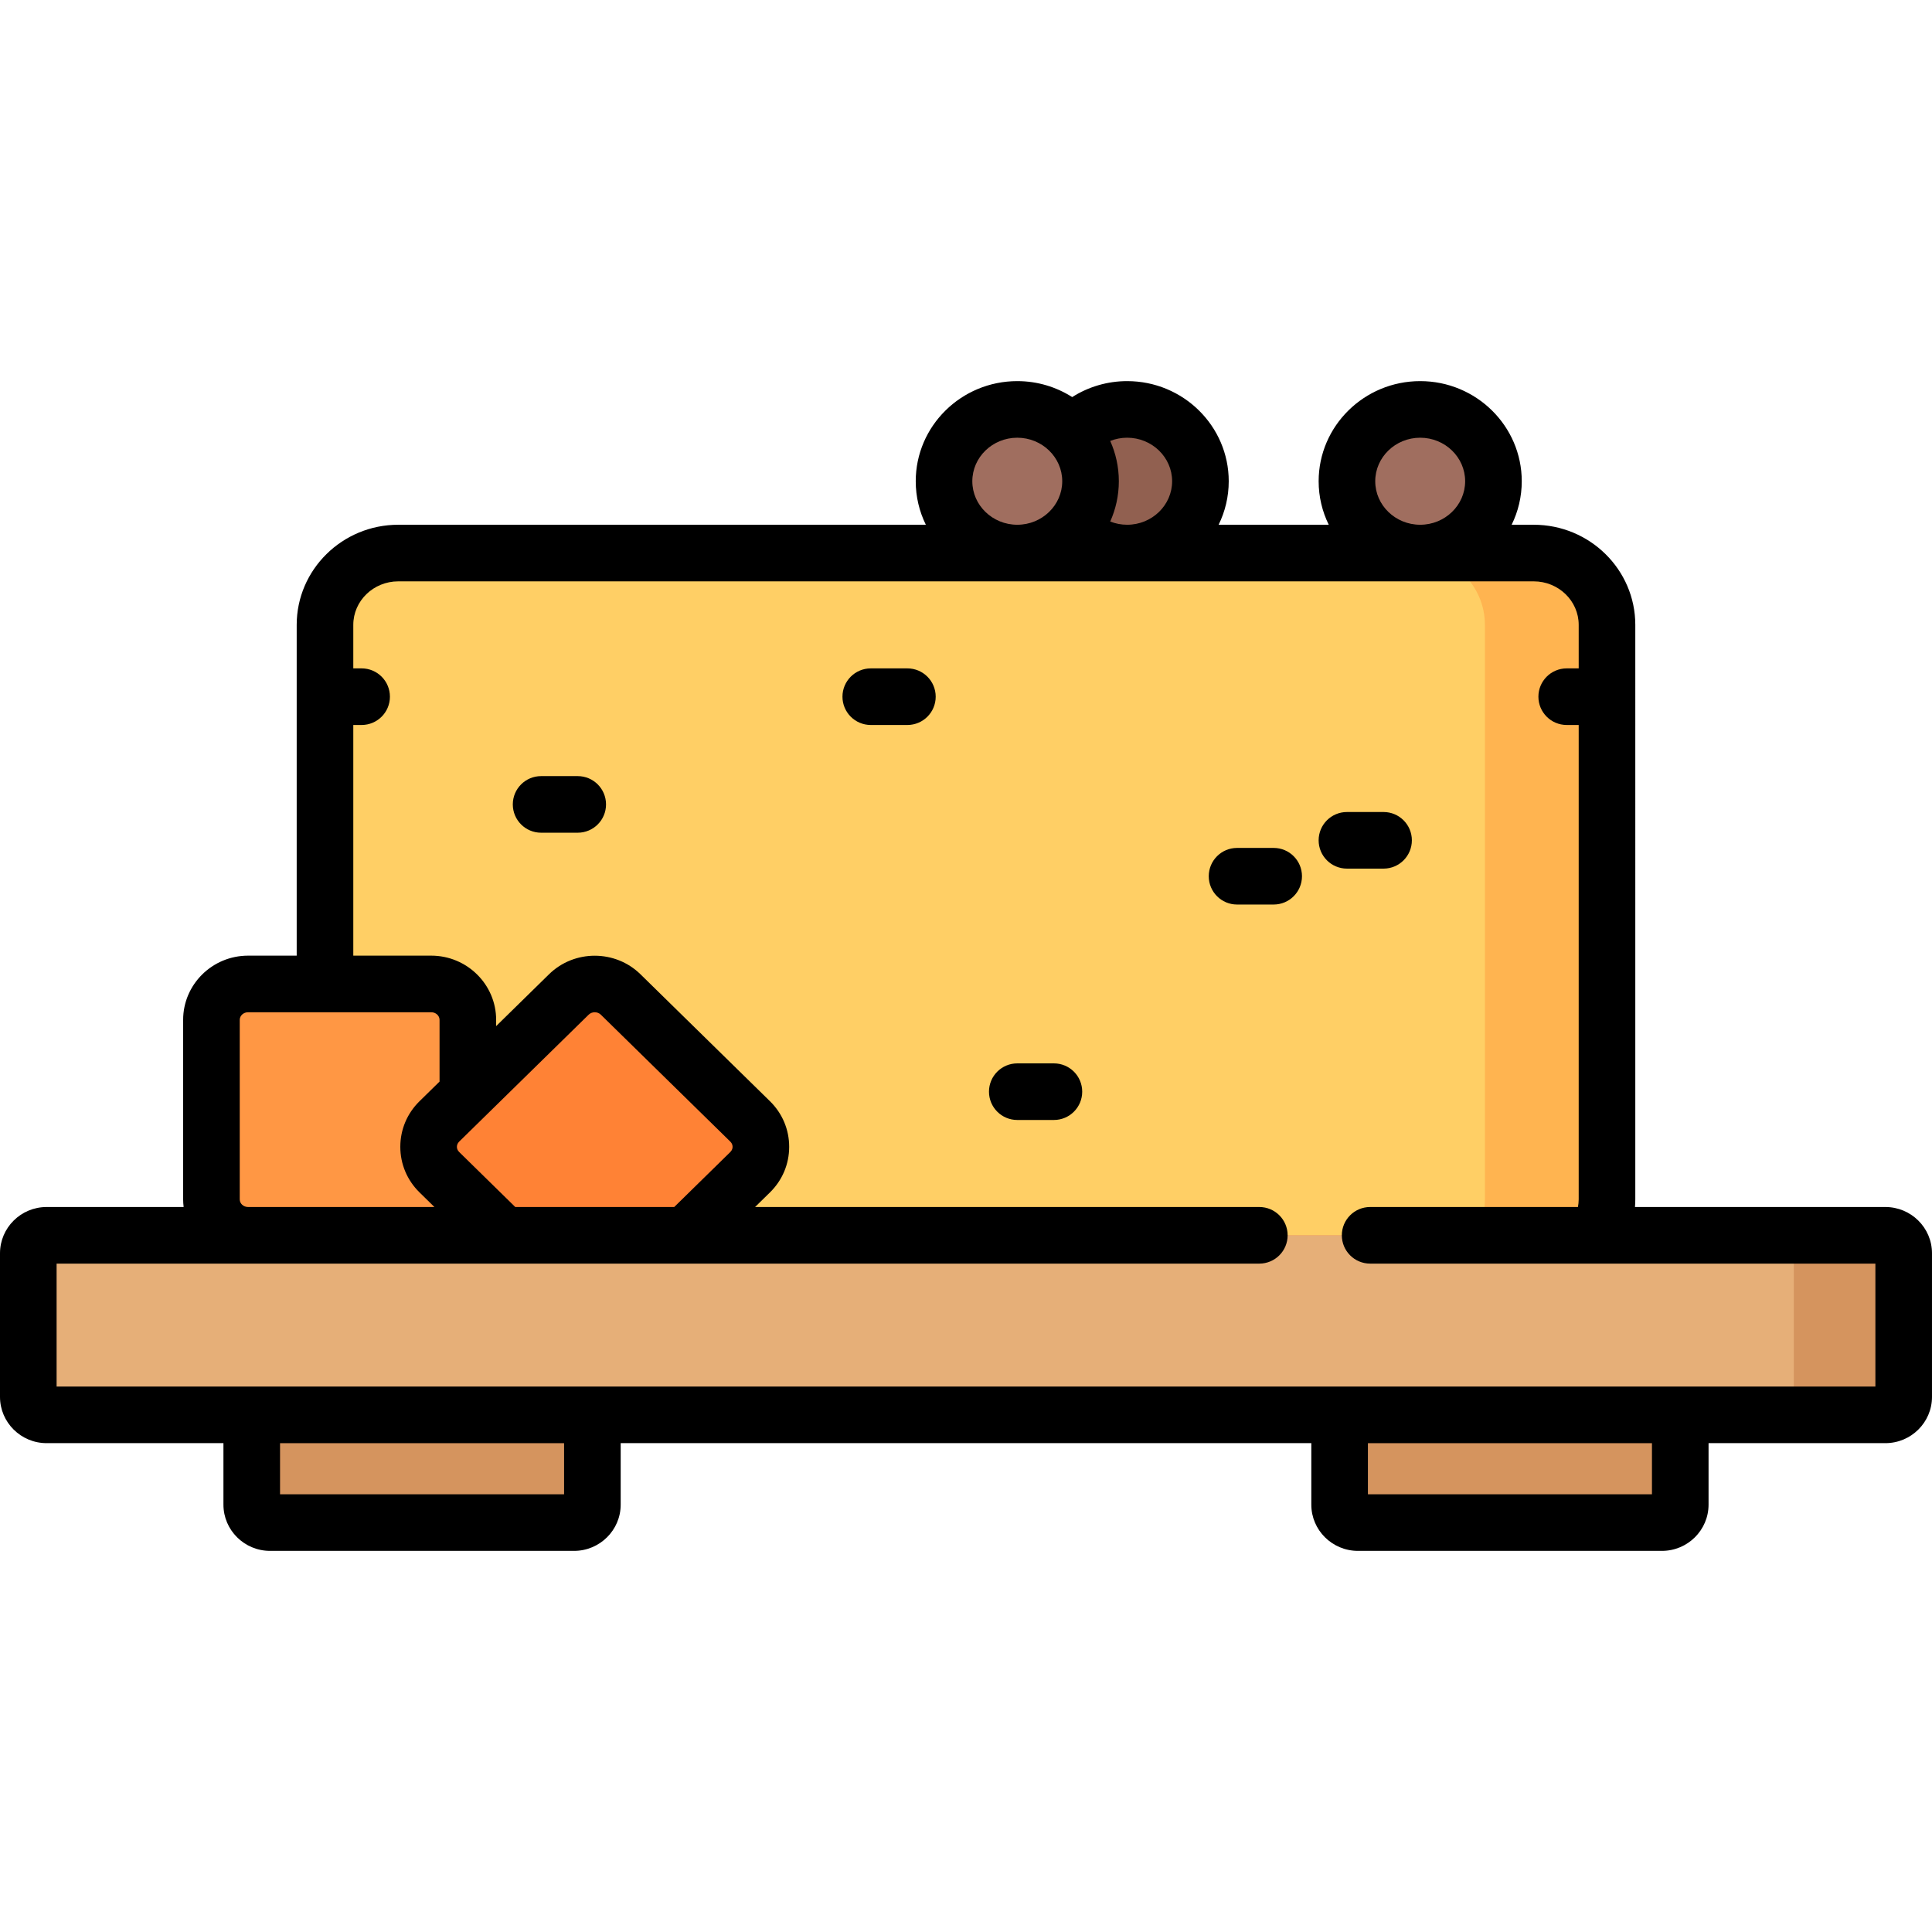 <?xml version="1.0" encoding="iso-8859-1"?>
<!-- Generator: Adobe Illustrator 19.0.0, SVG Export Plug-In . SVG Version: 6.00 Build 0)  -->
<svg version="1.1" id="Capa_1" xmlns="http://www.w3.org/2000/svg" xmlns:xlink="http://www.w3.org/1999/xlink" x="0px" y="0px"
	 viewBox="0 0 512.001 512.001" style="enable-background:new 0 0 512.001 512.001;" xml:space="preserve">
<path style="fill:#FFCF65;" d="M425.873,165.597v152.258c0,10.511-8.692,19.032-19.414,19.032H105.541
	c-10.722,0-19.414-8.521-19.414-19.032V165.597c0-10.511,8.692-19.032,19.414-19.032h159.232
	c0.386-10.178,8.901-18.319,19.377-18.319s18.991,8.141,19.377,18.319h102.931C417.181,146.565,425.873,155.085,425.873,165.597z"/>
<path style="fill:#FFB450;" d="M425.873,165.597v152.258c0,10.511-8.692,19.032-19.414,19.032h-32.357
	c10.722,0,19.414-8.521,19.414-19.032V165.597c0-10.511-8.692-19.032-19.414-19.032h32.357
	C417.181,146.565,425.873,155.085,425.873,165.597z"/>
<path style="fill:#FF9744;" d="M504.5,332.129v23.156H7.5v-23.156c0-2.628,2.173-4.758,4.854-4.758h53.389
	c-5.361,0-9.707-4.26-9.707-9.516v-47.581c0-5.256,4.346-9.516,9.707-9.516h48.535c5.361,0,9.707,4.26,9.707,9.516v47.581
	c0,5.256-4.346,9.516-9.707,9.516h385.369C502.327,327.371,504.5,329.501,504.5,332.129z"/>
<path style="fill:#FF8235;" d="M150.75,344.292l-34.32-33.645c-3.791-3.716-3.791-9.742,0-13.458l34.32-33.645
	c3.791-3.716,9.937-3.716,13.728,0l34.32,33.645c3.791,3.716,3.791,9.742,0,13.458l-34.32,33.645
	C160.687,348.009,154.541,348.009,150.75,344.292z"/>
<path style="fill:#D5945E;" d="M156.988,360.677v38.065c0,2.628-2.173,4.758-4.854,4.758H71.566c-2.681,0-4.854-2.13-4.854-4.758
	v-38.065c0-2.628,2.173-4.758,4.854-4.758h80.568C154.815,355.919,156.988,358.05,156.988,360.677z M440.434,355.919h-80.568
	c-2.681,0-4.854,2.13-4.854,4.758v38.065c0,2.628,2.173,4.758,4.854,4.758h80.568c2.681,0,4.854-2.13,4.854-4.758v-38.065
	C445.287,358.05,443.114,355.919,440.434,355.919z"/>
<path style="fill:#E6AF78;" d="M499.5,374.952h-487c-2.761,0-5-2.239-5-5v-37.581c0-2.761,2.239-5,5-5h487c2.761,0,5,2.239,5,5
	v37.581C504.5,372.713,502.261,374.952,499.5,374.952z"/>
<path style="fill:#D5945E;" d="M504.5,332.129v38.065c0,2.628-2.173,4.758-4.854,4.758h-29.121c2.681,0,4.854-2.13,4.854-4.758
	v-38.065c0-2.628-2.173-4.758-4.854-4.758h29.121C502.327,327.371,504.5,329.501,504.5,332.129z"/>
<path style="fill:#916050;" d="M318.125,127.532c0,10.511-8.692,19.032-19.414,19.032s-19.414-8.521-19.414-19.032
	s8.692-19.032,19.414-19.032S318.125,117.021,318.125,127.532z"/>
<path style="fill:#A06E5F;" d="M395.781,127.532c0,10.511-8.692,19.032-19.414,19.032s-19.414-8.521-19.414-19.032
	s8.692-19.032,19.414-19.032S395.781,117.021,395.781,127.532z M269.59,108.5c-10.722,0-19.414,8.521-19.414,19.032
	s8.692,19.032,19.414,19.032s19.414-8.521,19.414-19.032S280.312,108.5,269.59,108.5z"/>
<path d="M499.646,319.871h-66.359c0.052-0.67,0.086-1.342,0.086-2.017V165.597c0-14.63-12.073-26.532-26.914-26.532h-5.856
	c1.715-3.489,2.679-7.402,2.679-11.532c0-14.63-12.073-26.532-26.914-26.532s-26.914,11.902-26.914,26.532
	c0,4.13,0.963,8.043,2.679,11.532h-29.186c1.715-3.489,2.679-7.402,2.679-11.532c0-14.63-12.073-26.532-26.914-26.532
	c-5.216,0-10.254,1.484-14.571,4.229c-4.199-2.671-9.192-4.229-14.55-4.229c-14.841,0-26.914,11.902-26.914,26.532
	c0,4.13,0.963,8.043,2.679,11.532H105.541c-14.841,0-26.914,11.902-26.914,26.532v87.661H65.742
	c-9.488,0-17.207,7.634-17.207,17.017v47.58c0,0.684,0.053,1.354,0.132,2.017H12.354C5.542,319.871,0,325.37,0,332.129v38.064
	c0,6.759,5.542,12.258,12.354,12.258h46.859v16.291c0,6.759,5.542,12.258,12.354,12.258h80.568c6.812,0,12.354-5.499,12.354-12.258
	v-16.291h183.023v16.291c0,6.759,5.542,12.258,12.354,12.258h80.568c6.812,0,12.354-5.499,12.354-12.258v-16.291h46.859
	c6.812,0,12.354-5.499,12.354-12.258v-38.064C512,325.37,506.458,319.871,499.646,319.871z M364.453,127.532
	c0-6.358,5.345-11.532,11.914-11.532s11.914,5.174,11.914,11.532s-5.345,11.532-11.914,11.532S364.453,133.891,364.453,127.532z
	 M310.625,127.532c0,6.358-5.345,11.532-11.914,11.532c-1.573,0-3.087-0.299-4.492-0.853c1.465-3.27,2.285-6.881,2.285-10.68
	c0-3.798-0.82-7.409-2.284-10.679c1.412-0.557,2.931-0.854,4.491-0.854C305.28,116,310.625,121.174,310.625,127.532z
	 M257.676,127.532c0-6.358,5.345-11.532,11.914-11.532s11.914,5.174,11.914,11.532s-5.345,11.532-11.914,11.532
	S257.676,133.891,257.676,127.532z M63.535,317.854v-47.58c0-1.112,0.99-2.017,2.207-2.017h48.535c1.217,0,2.207,0.904,2.207,2.017
	v16.359l-5.305,5.2c-3.284,3.22-5.093,7.513-5.093,12.086c0.001,4.573,1.81,8.864,5.094,12.083l3.946,3.868H65.742
	C64.525,319.871,63.535,318.967,63.535,317.854z M193.548,305.292l-14.872,14.579h-42.124l-14.872-14.58
	c-0.49-0.48-0.593-1.011-0.594-1.372c0-0.361,0.104-0.893,0.594-1.374L156,268.901c0.874-0.855,2.352-0.858,3.228-0.001
	l34.319,33.644c0.49,0.481,0.594,1.014,0.594,1.375C194.141,304.28,194.037,304.812,193.548,305.292z M149.488,396H74.213v-13.549
	h75.275V396z M437.787,396h-75.275v-13.549h75.275V396z M497,367.451H15v-32.58h318.737c4.143,0,7.5-3.357,7.5-7.5
	s-3.357-7.5-7.5-7.5H200.103l3.946-3.868c3.283-3.219,5.091-7.51,5.092-12.083c0-4.573-1.808-8.865-5.093-12.086l-34.319-33.645
	c-6.68-6.549-17.549-6.551-24.229,0l-14.016,13.74v-1.655c0-9.383-7.719-17.017-17.207-17.017h-20.65v-61.129h2.207
	c4.143,0,7.5-3.357,7.5-7.5s-3.357-7.5-7.5-7.5h-2.207v-11.532c0-6.359,5.345-11.532,11.914-11.532h300.918
	c6.569,0,11.914,5.173,11.914,11.532v11.532h-3.178c-4.143,0-7.5,3.357-7.5,7.5s3.357,7.5,7.5,7.5h3.178v125.726
	c0,0.688-0.082,1.357-0.201,2.017h-55.071c-4.143,0-7.5,3.357-7.5,7.5s3.357,7.5,7.5,7.5H497V367.451z M247.969,184.629
	c0,4.143-3.357,7.5-7.5,7.5h-9.707c-4.143,0-7.5-3.357-7.5-7.5s3.357-7.5,7.5-7.5h9.707
	C244.611,177.129,247.969,180.486,247.969,184.629z M356.953,230.193c-4.143,0-7.5-3.357-7.5-7.5s3.357-7.5,7.5-7.5h9.707
	c4.143,0,7.5,3.357,7.5,7.5s-3.357,7.5-7.5,7.5H356.953z M345.039,232.21c0,4.143-3.357,7.5-7.5,7.5h-9.707
	c-4.143,0-7.5-3.357-7.5-7.5s3.357-7.5,7.5-7.5h9.707C341.682,224.71,345.039,228.067,345.039,232.21z M160.605,213.178
	c0,4.143-3.357,7.5-7.5,7.5h-9.707c-4.143,0-7.5-3.357-7.5-7.5s3.357-7.5,7.5-7.5h9.707
	C157.248,205.678,160.605,209.035,160.605,213.178z M286.797,289.307c0,4.143-3.357,7.5-7.5,7.5h-9.707c-4.143,0-7.5-3.357-7.5-7.5
	s3.357-7.5,7.5-7.5h9.707C283.439,281.807,286.797,285.164,286.797,289.307z"/>
<g>
</g>
<g>
</g>
<g>
</g>
<g>
</g>
<g>
</g>
<g>
</g>
<g>
</g>
<g>
</g>
<g>
</g>
<g>
</g>
<g>
</g>
<g>
</g>
<g>
</g>
<g>
</g>
<g>
</g>
</svg>
